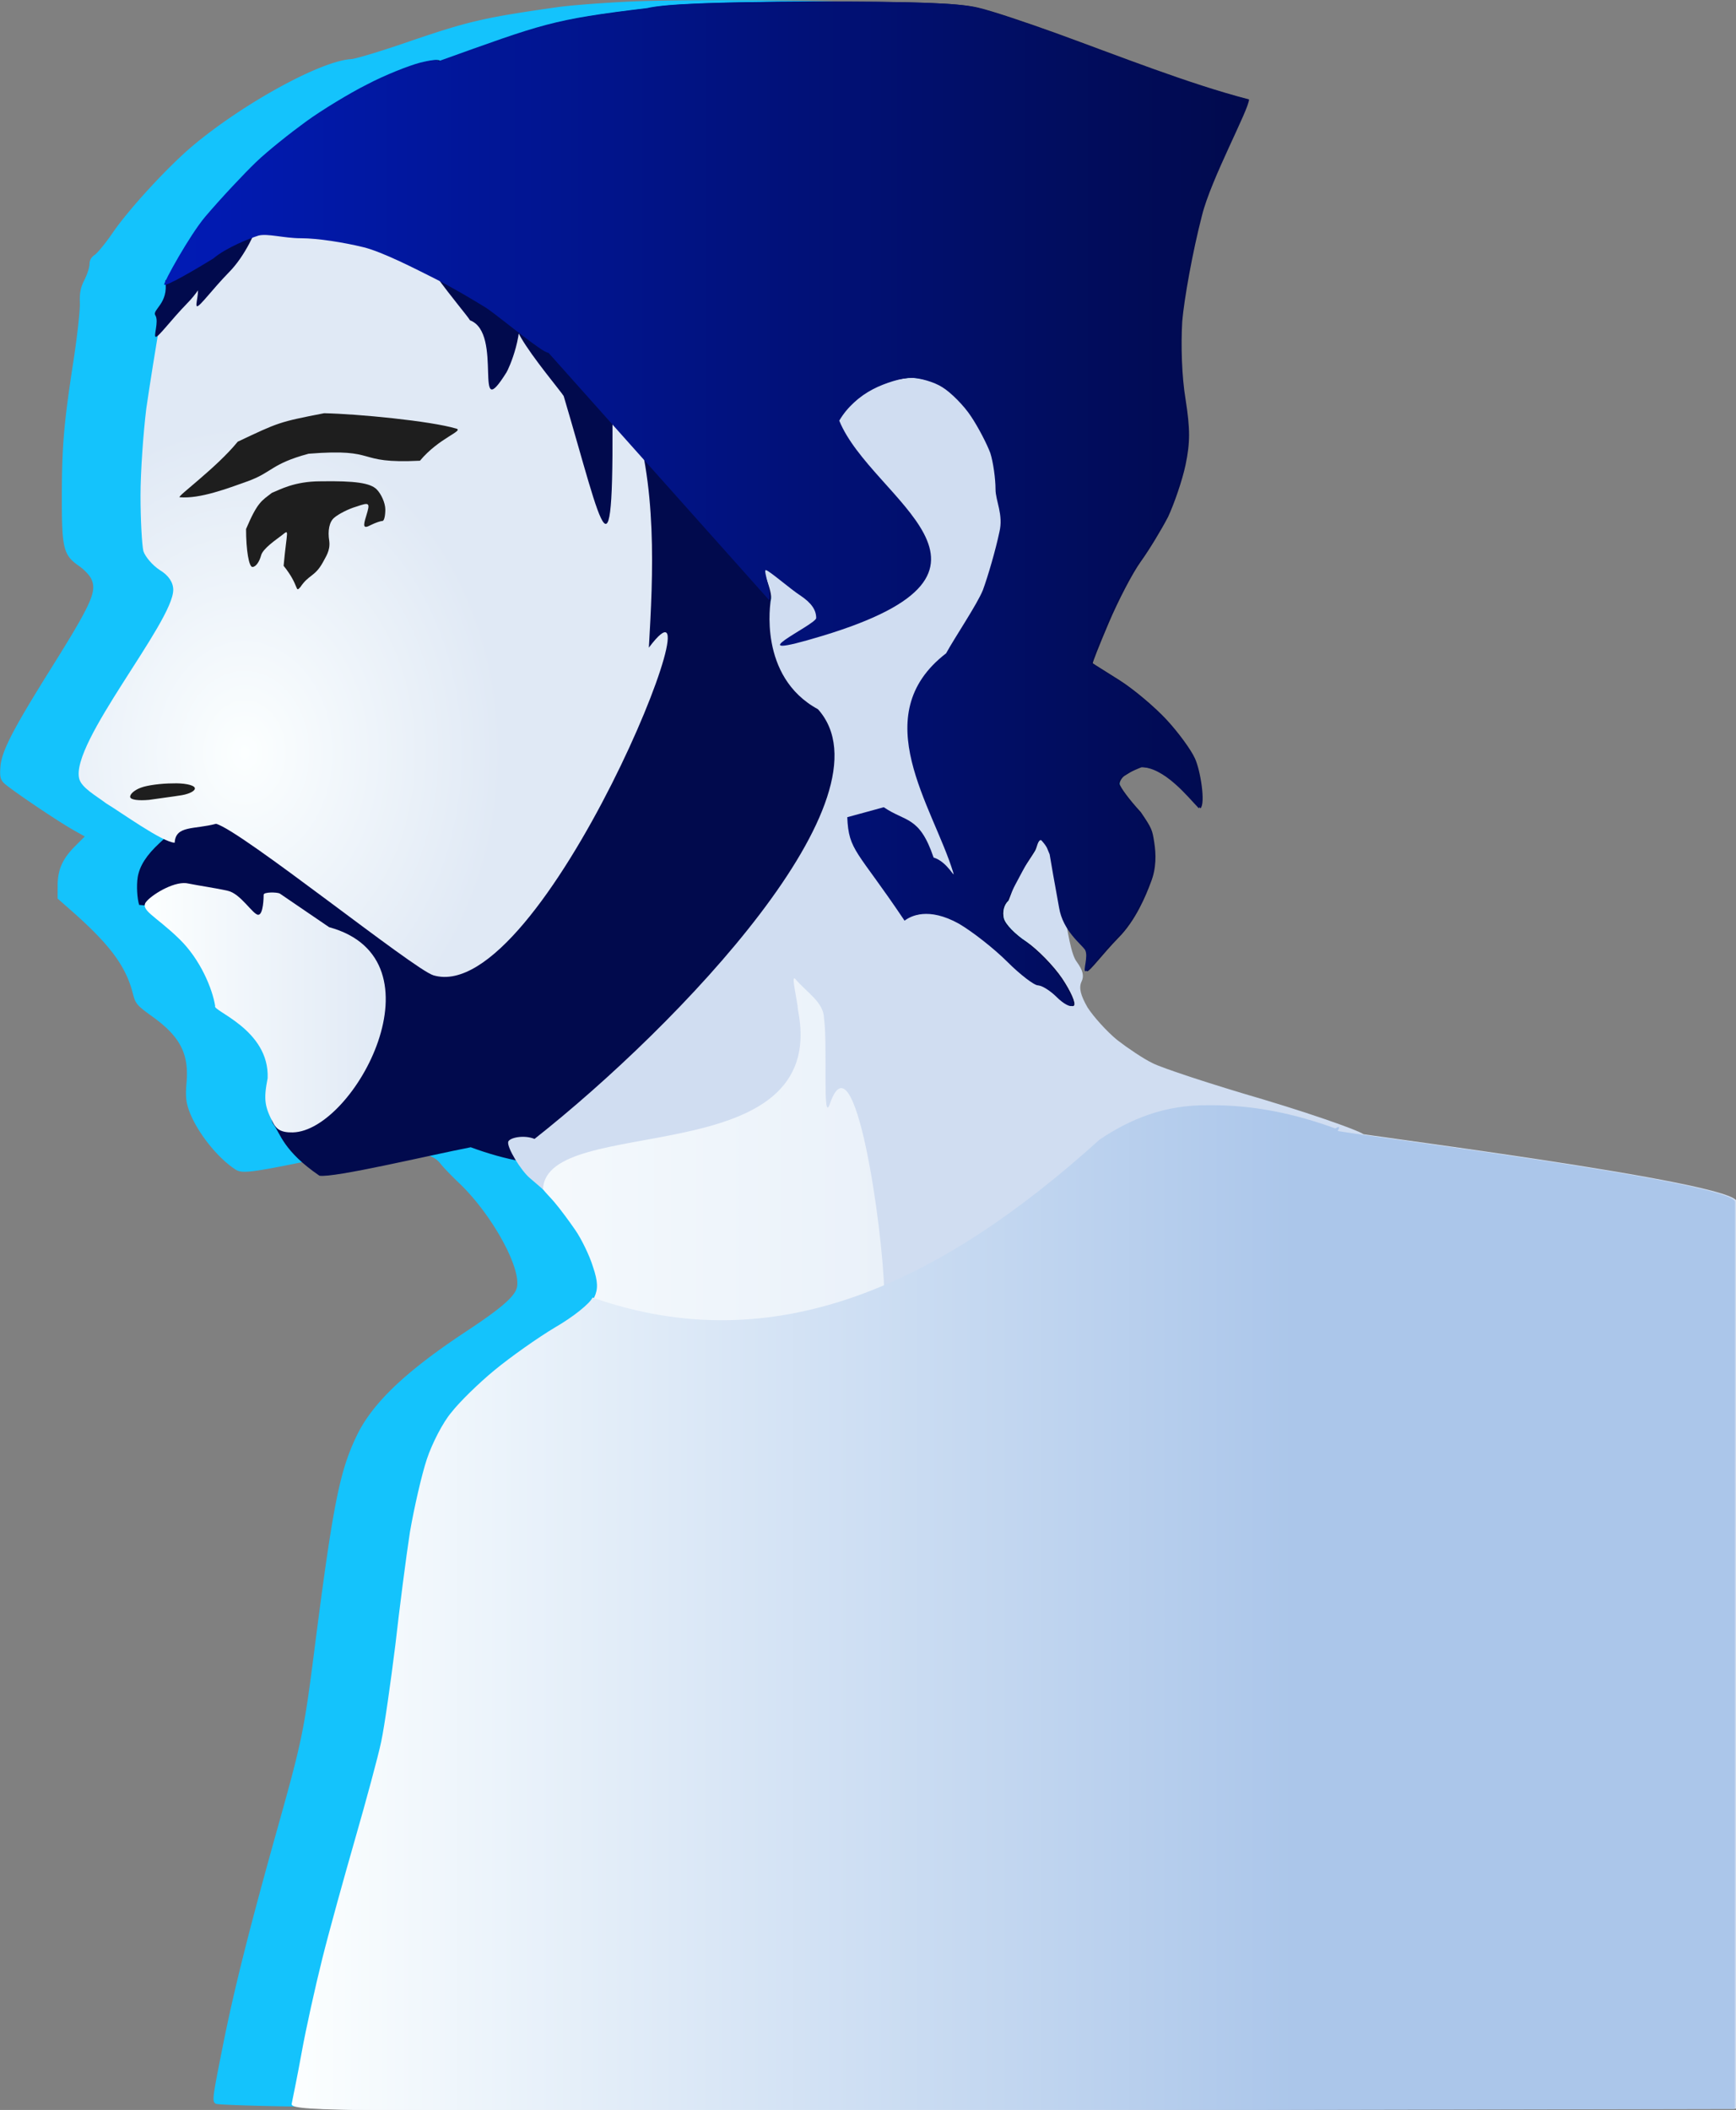<svg xmlns="http://www.w3.org/2000/svg" xmlns:xlink="http://www.w3.org/1999/xlink" id="svg1" width="814.858" height="989.875" style="display:block" version="1.2" viewBox="0 0 387.613 470.866"><rect x="0" y="0" width="387.613" height="470.866" fill="#808080" stroke="none"/><defs id="defs1"><linearGradient id="linearGradient40"><stop id="stop40" offset="0" style="stop-color:#011bb6;stop-opacity:1"/><stop id="stop41" offset="1" style="stop-color:#010a4d;stop-opacity:1"/></linearGradient><linearGradient id="linearGradient36"><stop id="stop36" offset="0" style="stop-color:#fcffff;stop-opacity:1"/><stop id="stop37" offset="1" style="stop-color:#d0ddf1;stop-opacity:1"/></linearGradient><linearGradient id="linearGradient32"><stop id="stop33" offset="0" style="stop-color:#fcffff;stop-opacity:1"/><stop id="stop34" offset="1" style="stop-color:#e0e9f5;stop-opacity:1"/></linearGradient><linearGradient id="linearGradient30"><stop id="stop31" offset="0" style="stop-color:#fcffff;stop-opacity:1"/><stop id="stop32" offset=".673" style="stop-color:#abc6ea;stop-opacity:1"/></linearGradient><linearGradient id="linearGradient11"><stop id="stop11" offset="0" style="stop-color:#fcffff;stop-opacity:1"/><stop id="stop12" offset=".877" style="stop-color:#e0e9f5;stop-opacity:1"/></linearGradient><linearGradient xlink:href="#linearGradient32" id="linearGradient34" x1="106.883" x2="158.091" y1="326.737" y2="326.737" gradientUnits="userSpaceOnUse"/><linearGradient xlink:href="#linearGradient36" id="linearGradient37" x1="138.473" x2="445.121" y1="431.332" y2="431.332" gradientUnits="userSpaceOnUse"/><linearGradient xlink:href="#linearGradient30" id="linearGradient39" x1="137.602" x2="455.598" y1="454.216" y2="454.216" gradientUnits="userSpaceOnUse"/><linearGradient xlink:href="#linearGradient40" id="linearGradient41" x1="111.019" x2="341.129" y1="219.731" y2="219.731" gradientUnits="userSpaceOnUse"/><radialGradient xlink:href="#linearGradient11" id="radialGradient36" cx="128.105" cy="265.868" r="62.577" fx="128.105" fy="265.868" gradientTransform="matrix(1 0 0 1.268 0 -64.525)" gradientUnits="userSpaceOnUse"/><color-profile xlink:href="../../../Windows/system32/spool/drivers/color/RSWOP.icm" id="color-profile1" name="Agfa-:-Swop-Standard"/></defs>--dark: #1e1e1e;
	--greygreen: #536869;
	--highlightgreen: #8eaa90;
	--green: #738c7f;
	--grey:#434243;<style id="style1">.s0{fill:#1e1e1e}.s2{opacity:1;fill:#434343}</style><g id="layer1" transform="matrix(1.051 0 0 1.051 -80.025 -118.51)"><path id="path31" d="M139.986 560.065c-9.587-.132-17.686-.405-17.998-.607-.82-.53-.77-.935 1.505-12.343 2.394-12.003 5.647-24.928 11.728-46.604 5.05-18 5.53-20.33 7.676-37.128 3.971-31.1 5.378-38.224 9.052-45.824 3.35-6.93 10.435-13.658 23.354-22.178 7.314-4.823 10.238-7.366 10.655-9.264.93-4.232-5.438-15.68-12.367-22.235-1.515-1.434-3.257-3.248-3.87-4.033-.848-1.081-1.811-1.61-3.993-2.19a316.863 316.863 0 0 1-4.934-1.357c-1.936-.557-2.793-.44-14.422 1.977-17.037 3.54-18.738 3.772-20.266 2.771-3.944-2.584-8.378-8.294-9.89-12.736-.575-1.685-.68-3.004-.449-5.627.543-6.165-1.341-9.823-7.248-14.072-3.319-2.388-3.594-2.714-4.16-4.925-1.487-5.813-4.897-10.388-13.155-17.652l-2.826-2.486.006-2.716c.007-3.413 1.028-5.726 3.715-8.412l2.056-2.056-2.327-1.307c-3.58-2.011-13.995-9.06-14.948-10.12-.679-.753-.809-1.439-.645-3.415.274-3.296 2.6-7.808 10.725-20.798 8.764-14.011 9.876-16.52 8.5-19.18-.379-.732-1.51-1.9-2.515-2.596-3.31-2.294-3.67-3.7-3.67-14.325.001-10.944.418-15.91 2.429-28.948.825-5.355 1.458-11.005 1.405-12.557-.076-2.203.138-3.286.978-4.944.59-1.167 1.074-2.676 1.074-3.352 0-.802.383-1.48 1.1-1.95.605-.396 2.326-2.508 3.824-4.693 3.477-5.07 11.785-14.088 17.036-18.49 10.746-9.006 27.203-18.008 33.6-18.377.944-.055 6.06-1.59 11.37-3.411 13.535-4.645 16.581-5.36 32.455-7.621 2.74-.39 9.667-.925 15.395-1.188 12.55-.576 50.34-.24 54.56.486 3.343.576 18.691 5.723 34.41 11.541 5.853 2.167 13.9 4.93 17.885 6.142 5.732 1.744 7.216 2.356 7.107 2.934-.075.401-1.655 4.08-3.51 8.177-5.535 12.218-6.737 16.041-9.123 29.02-1.517 8.256-1.68 18.322-.442 27.357.946 6.9.58 10.525-1.776 17.613-1.678 5.05-2.88 7.391-7.11 13.836-1.47 2.241-3.58 5.879-4.69 8.083-2.282 4.531-6.041 13.518-6.031 14.416.004.326 1.786 1.747 3.962 3.157 7.224 4.682 14.615 11.902 17.096 16.7 1.436 2.777 2.681 10.846 1.673 10.846-.194 0-1.57-1.238-3.056-2.751-2.817-2.867-5.505-4.71-7.855-5.384-1.097-.314-1.845-.165-3.64.73-3.558 1.773-3.443 2.73.936 7.784 6.723 7.76 4.708 17.844-5.953 29.794l-4.302 4.822-.226-2.217c-.179-1.746-.655-2.762-2.25-4.795-1.113-1.419-2.081-2.522-2.152-2.452-.317.317 1.706 7.08 2.515 8.412.712 1.17.853 1.987.662 3.837-.29 2.804.24 4.002 3.499 7.919 2.425 2.914 5.356 5.31 9.665 7.902 2.627 1.58 11.15 4.569 24.683 8.657 7.67 2.316 17.383 5.563 20.202 6.753 1.035.438 10.474 2.012 22.043 3.676 32.758 4.714 49.43 7.648 56.06 9.866l2.944.984.114 96.342c.091 76.854 0 96.378-.453 96.518-.913.283-268.26.528-287.402.264zm147.606-234.566c0-.256-.61-1.673-1.354-3.149-1.55-3.068-5.76-7.76-9.652-10.755-1.465-1.127-3.05-2.685-3.524-3.461-.474-.777-.862-1.113-.863-.747 0 .367 1.153 1.69 2.564 2.943 5.833 5.177 9.496 9.155 10.914 11.85 1.707 3.244 1.699 3.204.67 3.473-.597.155-.54.22.226.26.56.028 1.019-.158 1.019-.414zm-13.585-23.417c-.001-.187-.409.326-.906 1.142-.497.815-.904 1.729-.904 2.03 0 .302.408-.212.906-1.14.498-.93.905-1.844.904-2.032zm-51.306-62.23c-.144-.361-.252-.254-.273.274-.02.477.087.744.237.594.15-.15.167-.541.036-.868zm31.046-47.324c-.56-.107-1.477-.107-2.038 0-.56.108-.102.197 1.019.197 1.12 0 1.579-.089 1.019-.197z" style="display:block;fill:#14c3fc;fill-opacity:1;"/><path id="Path 0" d="M214 114.5c-20.427 2.453-22.054 3.299-44.4 11.3.2-.5-1.5-.3-3.9.3-2.3.6-7.4 2.6-11.2 4.6-3.8 1.9-9.7 5.5-13 7.9-3.3 2.4-8.1 6.2-10.6 8.6-2.5 2.4-7.4 7.6-10.8 11.6-3.3 3.9-8.817 13.904-8.717 14.404.2.6 7.293-3.588 10.435-5.532 2.7-2.3 7.698-4.269 9.598-4.869 1.9-.5 5.424.564 9.024.564 3.6 0 9.168.9 13.268 1.9 4.1 1 11.376 4.764 14.976 6.564 3.6 1.8 8.31 4.586 11.21 6.386 2.8 1.9 11.93 9.571 13.13 9.471C216.188 206.368 233.29 269.714 163.2 312c-.4 0-1.3-1.1-2-2.5-.8-1.667-2.033-2.5-3.7-2.5-1.667 0-2.667-.667-3-2-.3-1.1-1.7-2.9-3.3-3.9-1.5-1-6.8-3.5-11.7-5.5-5.9-2.3-10.2-4.8-12.5-7.1-1.9-1.9-3.817-1.326-4.817-1.326-.9 0-3.483-1.474-5.183-.674-1.7.8-4.8 3.2-7 5.3-2.7 2.5-4.2 4.8-4.6 7.2-.3 1.9-.1 4.6.3 5.9l3.94.367c16.266-6.882 27.71 10.883 39.56 11.733 1.3-.1 3 .7 3.9 1.7 1 1.1 1.9 4.5 2.3 9.1 1.033 6.35-1.947 9.879-6.7 14-3.483 3.741-17.327 5.835-14.417 9.751 1.388 1.867 2.074 5.628 9.717 10.849 3.1.5 22.946-4.24 32.146-6.04 60.359 22.345 85.042-56.728 78.297-88.395-.8-3.7-12.544-9.073-11.944-15.673.4-5.5-3.099-10.292-2.599-12.092.6-1.7-1.306-6.372-.706-6.372.6 0 5.406 4.172 7.306 5.372 2.4 1.6 3.4 3.1 3.4 4.8.1 1.4-18.185 9.687 1.3 3.8 45.846-13.851 10.485-28.856 3.6-45.7 1.7-2.9 4.3-5.2 7.2-6.7 2.5-1.3 6.1-2.4 8-2.4 1.9 0 5 .9 6.7 2 1.8 1.1 4.6 3.9 6.1 6.2 1.6 2.4 3.4 5.9 4.1 7.8.6 1.9 1.1 5.4 1.1 7.7 0 2.4 1.716 5.367.816 9.067-.8 3.8-2.4 9.3-3.5 12.3-1.2 3-6.016 10.133-7.816 13.433-17.19 13.228-2.78 32.502 1.5 46.5.526 1.721-1.163-2.24-4.163-3.14-2.988-8.878-5.968-7.504-10.577-10.68l-7.76 2.12c.297 7.209 2.128 6.999 12.175 21.97 1.316-1.013 5.045-2.95 11.525.63 2.9 1.7 7.5 5.3 10.3 8.1 2.7 2.7 5.7 5 6.5 5 .8 0 2.6 1.1 4 2.5s2.9 2.2 3.3 1.8c.5-.5-.7-3.1-2.5-5.8-1.9-2.8-5.3-6.2-7.6-7.8-2.3-1.5-4.5-3.7-4.8-5-.3-1.3 0-2.8 1-3.7l5.6-10.5c.598-.8 1.27-2.826 1.799-2.226 1.355 1.537 1.145 1.726 1.701 2.926.2 1.3 1.1 6.4 2 11.3.8 4.9 4.7 7.743 5.5 8.943.8 1.3-.5 4.557.1 4.557s3.23-3.593 6.63-7.093c3.7-3.7 5.901-9.098 6.901-11.798 1.2-3 1.112-6.044.712-8.544-.4-2.5-.414-2.821-2.843-6.365-2.4-2.6-4.4-5.3-4.5-6 0-.6.6-1.5 1.2-1.8.7-.4.928-.732 3.475-1.74 5.144-.12 10.281 6.468 12.5 8.74 1.1-1 .025-8-1.175-10.6-.8-1.8-3.5-5.5-6-8.2-2.5-2.7-7-6.5-10-8.4-3-1.9-5.6-3.5-5.7-3.6-.1-.1 1.4-3.9 3.4-8.6 2-4.7 5-10.5 6.8-13 1.8-2.5 4.4-6.8 5.8-9.5 1.3-2.8 3-7.7 3.7-11 1-4.8 1-7.6 0-14-.8-4.8-1-11.4-.7-16.5.4-4.7 2.2-14.8 4.2-22.5 1.9-7.7 9.992-22.533 9.992-24.633-12.68-3.257-28.034-9.367-40.992-14.067-6.1-2.2-13.5-4.7-16.5-5.4-4.1-1-13.1-1.3-35-1.3-20.5.1-31.2.5-35 1.4z" class="s0" style="fill:#010a4d;fill-opacity:1;stroke:none;stroke-opacity:.596"/><path id="Path 16" d="m256.033 301.736-65.686 60.58c-.4 1.9 2.053 3.884 3.553 5.684 1.2 1.4 3.2 4.1 4.5 6 1.3 1.9 3 5.4 3.7 7.7 1.1 3.2 1.1 4.8.3 6.5-.6 1.3-4.1 4.1-7.9 6.3-3.7 2.2-9.5 6.3-12.9 9.1-3.3 2.7-7.5 6.8-9.2 9-1.8 2.1-4.1 6.6-5.2 9.9-1.1 3.3-2.7 10.3-3.6 15.5-.8 5.2-2.2 16-3.1 24-1 8-2.3 17.2-3 20.5-.7 3.3-3.2 12.5-5.5 20.5s-5.5 19.5-7 25.5-3.5 15-4.4 20c-.9 5-1.9 9.8-2.1 10.8-.5 1.6 5 1.7 105.3 1.6l201.29-.4.024-192.519c.906-4.207-84.56-14.8-84.414-15.181.533-.867.367-1.033-.5-.5-8.525-3.115-17.41-5.034-26.9-4.933-9.377-.134-16.69 2.942-23.181 7.297z" class="s2" style="fill:url(#linearGradient37);fill-opacity:1"/><path id="Path 6" d="M129.712 162.705c-3.578.7-6.952 1.8-7.463 2.3-.614.6-1.738 1-2.659 1-.92 0-3.067 1.2-4.702 2.8-2.659 2.3-3.374 4-4.703 12.2-.92 5.199-2.25 13.598-2.965 18.498-.613 5-1.227 13.299-1.227 18.498 0 5.2.307 10.5.614 11.8.408 1.2 1.942 3 3.476 3.999 1.84 1.1 2.862 2.6 2.862 4.2 0 6.859-21.971 32.616-19.963 40.144.511 1.9 3.524 3.55 5.756 5.23 2.874 1.709 11.966 8.271 14.514 8.321.196-3.713 4.111-2.768 8.79-4.015 5.338 1.422 42.064 30.956 46.178 32.172 23.181 6.855 62.469-91.814 45.766-69.575 1.778-30.375 4.124-78.9-49.718-83.272-8.373-4.098-5.436-3.158-7.668-2.3-.41-.4-3.74-1.144-7.025-1.895-7.471-1.708-12.45-1.716-19.863-.105z" class="s2" style="fill:url(#radialGradient36);fill-opacity:1;stroke:none;stroke-width:1.011;stroke-opacity:.596"/><path id="Path 0-0-8-2" d="M199.516 189.52c-28.041-21.643-4.732 5.455-3.62 7.336 8.548 28.754 10.798 43.575 10.314-1.57 3.681-4.932 5.524-13.397 6.914-17.631z" class="s0" style="fill:#010a4d;fill-opacity:1;stroke:none;stroke-width:1.477;stroke-opacity:.596"/><path id="Path 4" d="M133.922 217.396c-2.212 1.709-3.068 1.953-5.507 7.691 0 4.517.614 8.057 1.35 8.057.737 0 1.474-1.1 1.842-2.442.368-1.465 3.2-3.35 4.363-4.252 1.778-1.38 1.125-1.288.425 6.45 3.447 4.284 2.379 5.858 3.56 4.516 1.803-2.69 3.05-2.156 4.755-5.21.614-1.22 1.628-2.48 1.383-4.555-.369-2.198 0-4.15 1.104-5.005.86-.732 2.947-1.831 4.665-2.32 2.824-.976 2.946-.854 2.087 1.954-.737 2.319-.614 2.807.982 1.953.982-.488 2.087-.855 2.455-.855.368 0 .614-1.098.614-2.441 0-1.343-.86-3.296-1.841-4.272-1.35-1.343-4.542-1.831-11.908-1.71-5.647 0-8.733 1.83-10.33 2.441z" class="s0" style="stroke-width:1.224"/><path id="Path 5" d="M145 200.5c-9.67 1.877-9.646 1.945-18.353 6.044-4.485 5.537-13.082 11.73-12.33 11.797 4.3.382 10.225-1.894 14.293-3.339 5.448-1.935 5.024-3.722 13.09-5.902 15.361-1.227 9.437 2.196 23.662 1.484 4.016-4.828 9.367-6.326 7.727-6.813-5.52-1.64-20.964-3.122-28.089-3.271z" class="s0"/><path id="Path 8" d="M106.1 280c-1.4.5-2.4 1.4-2.3 2 .1.6 1.8.8 4 .6 2-.3 5.2-.7 7-1 1.7-.3 3-1 2.7-1.6-.3-.6-2.4-1-4.7-.9-2.4 0-5.4.4-6.7.9z" class="s0"/><path id="Path 15" d="M107.397 304.013c-1.9 1.9 1.703 3.087 6.903 8.187 4.4 4.3 6.95 10.449 7.55 14.149-.773 1.026 11.573 5.002 11.15 15.351-.885 4.497-.642 6.016 1.171 9.491.662 1.27 1.6 2.076 4.175 2.017 13.11-.302 32.672-36.772 7.714-43.578l-10.49-7.15c-.6-.3-3.416-.341-3.416.259 0 .5-.054 4.261-1.154 4.261-1.1 0-3.738-4.486-6.438-5.086-2.6-.6-6.441-1.138-8.341-1.538-2.7-.7-7.324 2.037-8.824 3.637z" class="s2" style="fill:url(#linearGradient34);fill-opacity:1"/><path id="Path 9" d="M261.869 194.969c-2.3 1.2-5.773 4.213-7.373 6.613-1.7 2.4-3.386 5.96-3.686 7.66-.6 2.7.59 3.658 4.39 6.558 15.535 7.551 28.02 15.409 6.767 26.967-3.848 2.117-7.011 3.115-12.067 1.233 0-1.7-1-3.2-3.4-4.8-1.9-1.2-8.025-6.957-8.525-6.957-.6 0 2.525 6.257 1.925 7.957-.065.234-2.773 16.22 10.015 23.154 16.617 18.56-29.407 66.938-60.215 91.234-2.225-.908-5.295-.291-5.595.609-.3 1.2 2.695 6.103 4.595 7.703l2.8 2.4c.56-16.381 61.172-3.094 54.157-38.169-.07-1.762-1.587-7.71-.539-6.483 2.503 2.928 6.02 4.918 6.082 8.352.808 5.654-.374 22.858 1.256 18.11 5.224-15.222 11.229 26.176 11.544 40.09 0 1.6-.9 4.5-1.9 6.5-1 2.1-2.82 2.667-3.82 3.667l-6.884 3.954c3.382 1.305 5.574 3.149 7.304 4.879 15.359-15.75 28.687-15.18 47.15-8.442-2.326-7.658-6.18-11.802-8.95-18.558 9.09-28.03 64.973-25.594 68.753-25.519 1.443.029-7.6-3.41-21.153-7.481-11-3.2-21.6-6.7-23.5-7.7-1.9-.9-5.3-3.2-7.5-4.9-2.2-1.8-5-4.9-6.3-6.9-1.5-2.6-1.9-4.2-1.3-5.5.6-1.2.3-2.4-1-4.2-1.2-1.5-1.93-6.283-2.83-11.683-.8-4.9-2.37-9.817-2.57-11.117-.3-1.2-1.2-3.481-2-3.481s-1.067 2.108-1.5 2.781c-3.614 5.615-3.53 4.996-5.6 10.5-1 .9-1.3 2.4-1 3.7.3 1.3 2.5 3.5 4.8 5 2.3 1.6 5.7 5 7.6 7.8 1.8 2.7 3 5.3 2.5 5.8-.4.4-1.9-.4-3.3-1.8s-3.2-2.5-4-2.5c-.8 0-3.8-2.3-6.5-5-2.8-2.8-7.4-6.4-10.3-8.1-3.8-2.1-5.238-4.17-6.338-3.47-1 .7-2.662 2.17-4.462 1.27-1.4-.6-3-2.7-3.7-4.5-4.222-8.689-5.205-9.175-9-12.5l-.2-3.4c2.66 3.572 6.539-2.68 8.764 3.211C267.462 286.276 274 298.5 275.7 299c3 .9 4.076 1.576 4.076-.224 4.618-15.3-4.328-25.787-9.575-35.81-.3-3.2 6.049-6.424 8.749-11.224 1.8-3.3 7.22-7.896 8.42-10.896 1.1-3 3.907-7.534 4.707-11.334.9-3.7-4.077-10.412-4.077-12.812 0-2.3-.5-5.8-1.1-7.7-.7-1.9-2.5-5.4-4.1-7.8-1.5-2.3-4.3-5.1-6.1-6.2-1.7-1.1-4.8-2-6.7-2-1.9 0-5.831.669-8.131 1.969z" style="fill:#d0ddf1;fill-opacity:1;opacity:1"/><path id="Path 16-4" d="M202.027 388.27c-.6 1.3-4.1 4.1-7.9 6.3-3.7 2.2-9.5 6.3-12.9 9.1-3.3 2.7-7.5 6.8-9.2 9-1.8 2.1-4.1 6.6-5.2 9.9-1.1 3.3-2.7 10.3-3.6 15.5-.8 5.2-2.2 16-3.1 24-1 8-2.3 17.2-3 20.5-.7 3.3-3.2 12.5-5.5 20.5s-5.5 19.5-7 25.5-3.5 15-4.4 20c-.9 5-1.9 9.8-2.1 10.8-.5 1.6 5 1.7 105.3 1.6l201.29-.4.024-192.518c.906-4.207-84.56-14.8-84.414-15.181.534-.867.367-1.033-.5-.5-8.525-3.115-17.409-5.034-26.899-4.933-9.377-.134-16.69 2.942-23.182 7.297-33.52 30.274-68.7 47.261-107.719 33.536z" class="s2" style="fill:url(#linearGradient39);fill-opacity:1;stroke:none;stroke-opacity:.596"/><path id="Path 0-0" d="M111.243 172.338c.8 4.9-2.89 6.19-2.09 7.39.8 1.3-.5 4.558.1 4.558s3.228-3.593 6.628-7.093c3.7-3.7 5.903-9.098 6.903-11.798z" class="s0" style="display:inline;fill:#010a4d;fill-opacity:1;stroke:none;stroke-opacity:.596"/><path id="Path 0-0-8" d="M120.025 165.841c.8 4.9-2.89 6.191-2.09 7.391.8 1.3-.5 4.557.1 4.557s3.23-3.593 6.63-7.093c3.7-3.7 5.901-9.098 6.901-11.798z" class="s0" style="display:inline;fill:#010a4d;fill-opacity:1;stroke:none;stroke-opacity:.596"/><path id="Path 0-0-8-2-0" d="M161.674 157.74c1.113 7.684 13.209 21.153 14.321 23.035 7.224 2.717.417 22.768 7.755 11.038.443-.708 4.066-8.563 2.387-14.679 3.681-4.93 5.523-13.396 6.914-17.63z" class="s0" style="display:inline;fill:#010a4d;fill-opacity:1;stroke:none;stroke-width:1.477;stroke-opacity:.596"/><path id="Path 0-2" d="M213.637 114.48c-20.427 2.453-22.054 3.298-44.4 11.3.2-.5-1.5-.3-3.9.3-2.3.6-7.4 2.6-11.2 4.6-3.8 1.9-9.7 5.5-13 7.9-3.3 2.4-8.1 6.2-10.6 8.6-2.5 2.4-7.4 7.6-10.8 11.6-3.3 3.9-8.817 13.904-8.717 14.404.2.6 7.294-3.589 10.435-5.532 2.7-2.3 7.698-4.269 9.598-4.869 1.9-.5 5.424.564 9.024.564 3.6 0 9.168.9 13.268 1.9 4.1 1 11.376 4.764 14.976 6.564 3.6 1.8 8.311 4.585 11.211 6.385 2.8 1.9 11.93 9.572 13.13 9.472l46.875 52.512c.6-1.7-1.305-6.372-.705-6.372s5.405 4.172 7.305 5.372c2.4 1.6 3.4 3.1 3.4 4.8.1 1.4-18.185 9.687 1.3 3.8 45.846-13.852 10.486-28.856 3.6-45.7 1.7-2.9 4.3-5.2 7.2-6.7 2.5-1.3 6.1-2.4 8-2.4 1.9 0 5 .9 6.7 2 1.8 1.1 4.6 3.9 6.1 6.2 1.6 2.4 3.4 5.9 4.1 7.8.6 1.9 1.1 5.4 1.1 7.7 0 2.4 1.716 5.367.816 9.067-.8 3.8-2.4 9.3-3.5 12.3-1.2 3-6.016 10.133-7.816 13.433-17.19 13.228-2.78 32.502 1.5 46.5.527 1.721-1.162-2.24-4.162-3.14-2.989-8.879-5.969-7.504-10.577-10.68l-7.76 2.12c.297 7.209 2.128 6.999 12.175 21.97 1.316-1.013 5.045-2.951 11.524.63 2.9 1.7 7.5 5.3 10.3 8.1 2.7 2.7 5.7 5 6.5 5 .8 0 2.6 1.1 4 2.5s2.9 2.2 3.3 1.8c.5-.5-.7-3.1-2.5-5.8-1.9-2.8-5.3-6.2-7.6-7.8-2.3-1.5-4.5-3.7-4.8-5-.3-1.3 0-2.8 1-3.7l5.6-10.5c.598-.8 1.27-2.826 1.8-2.226 1.355 1.537 1.144 1.726 1.7 2.926.2 1.3 1.1 6.4 2 11.3.8 4.9 4.701 7.743 5.501 8.943.8 1.3-.5 4.557.1 4.557s3.229-3.593 6.629-7.093c3.7-3.7 5.902-9.098 6.902-11.798 1.2-3 1.112-6.044.712-8.544-.4-2.5-.414-2.821-2.844-6.365-2.4-2.6-4.4-5.3-4.5-6 0-.6.6-1.5 1.2-1.8.7-.4.929-.732 3.475-1.74 5.144-.12 10.282 6.467 12.501 8.739 1.1-1 .024-8-1.176-10.6-.8-1.8-3.5-5.5-6-8.2-2.5-2.7-7-6.5-10-8.4-3-1.9-5.6-3.5-5.7-3.6-.1-.1 1.4-3.9 3.4-8.6 2-4.7 5-10.5 6.8-13 1.8-2.5 4.4-6.8 5.8-9.5 1.3-2.8 3-7.7 3.7-11 1-4.8 1-7.6 0-14-.8-4.8-1-11.4-.7-16.5.4-4.7 2.2-14.8 4.2-22.5 1.9-7.7 9.992-22.532 9.992-24.632-12.679-3.257-28.034-9.368-40.992-14.067-6.1-2.2-13.5-4.7-16.5-5.4-4.1-1-13.1-1.3-35-1.3-20.5.1-31.2.5-35 1.4z" class="s0" style="display:inline;fill:url(#linearGradient41);fill-opacity:1;stroke:none;stroke-opacity:.596"/></g></svg>